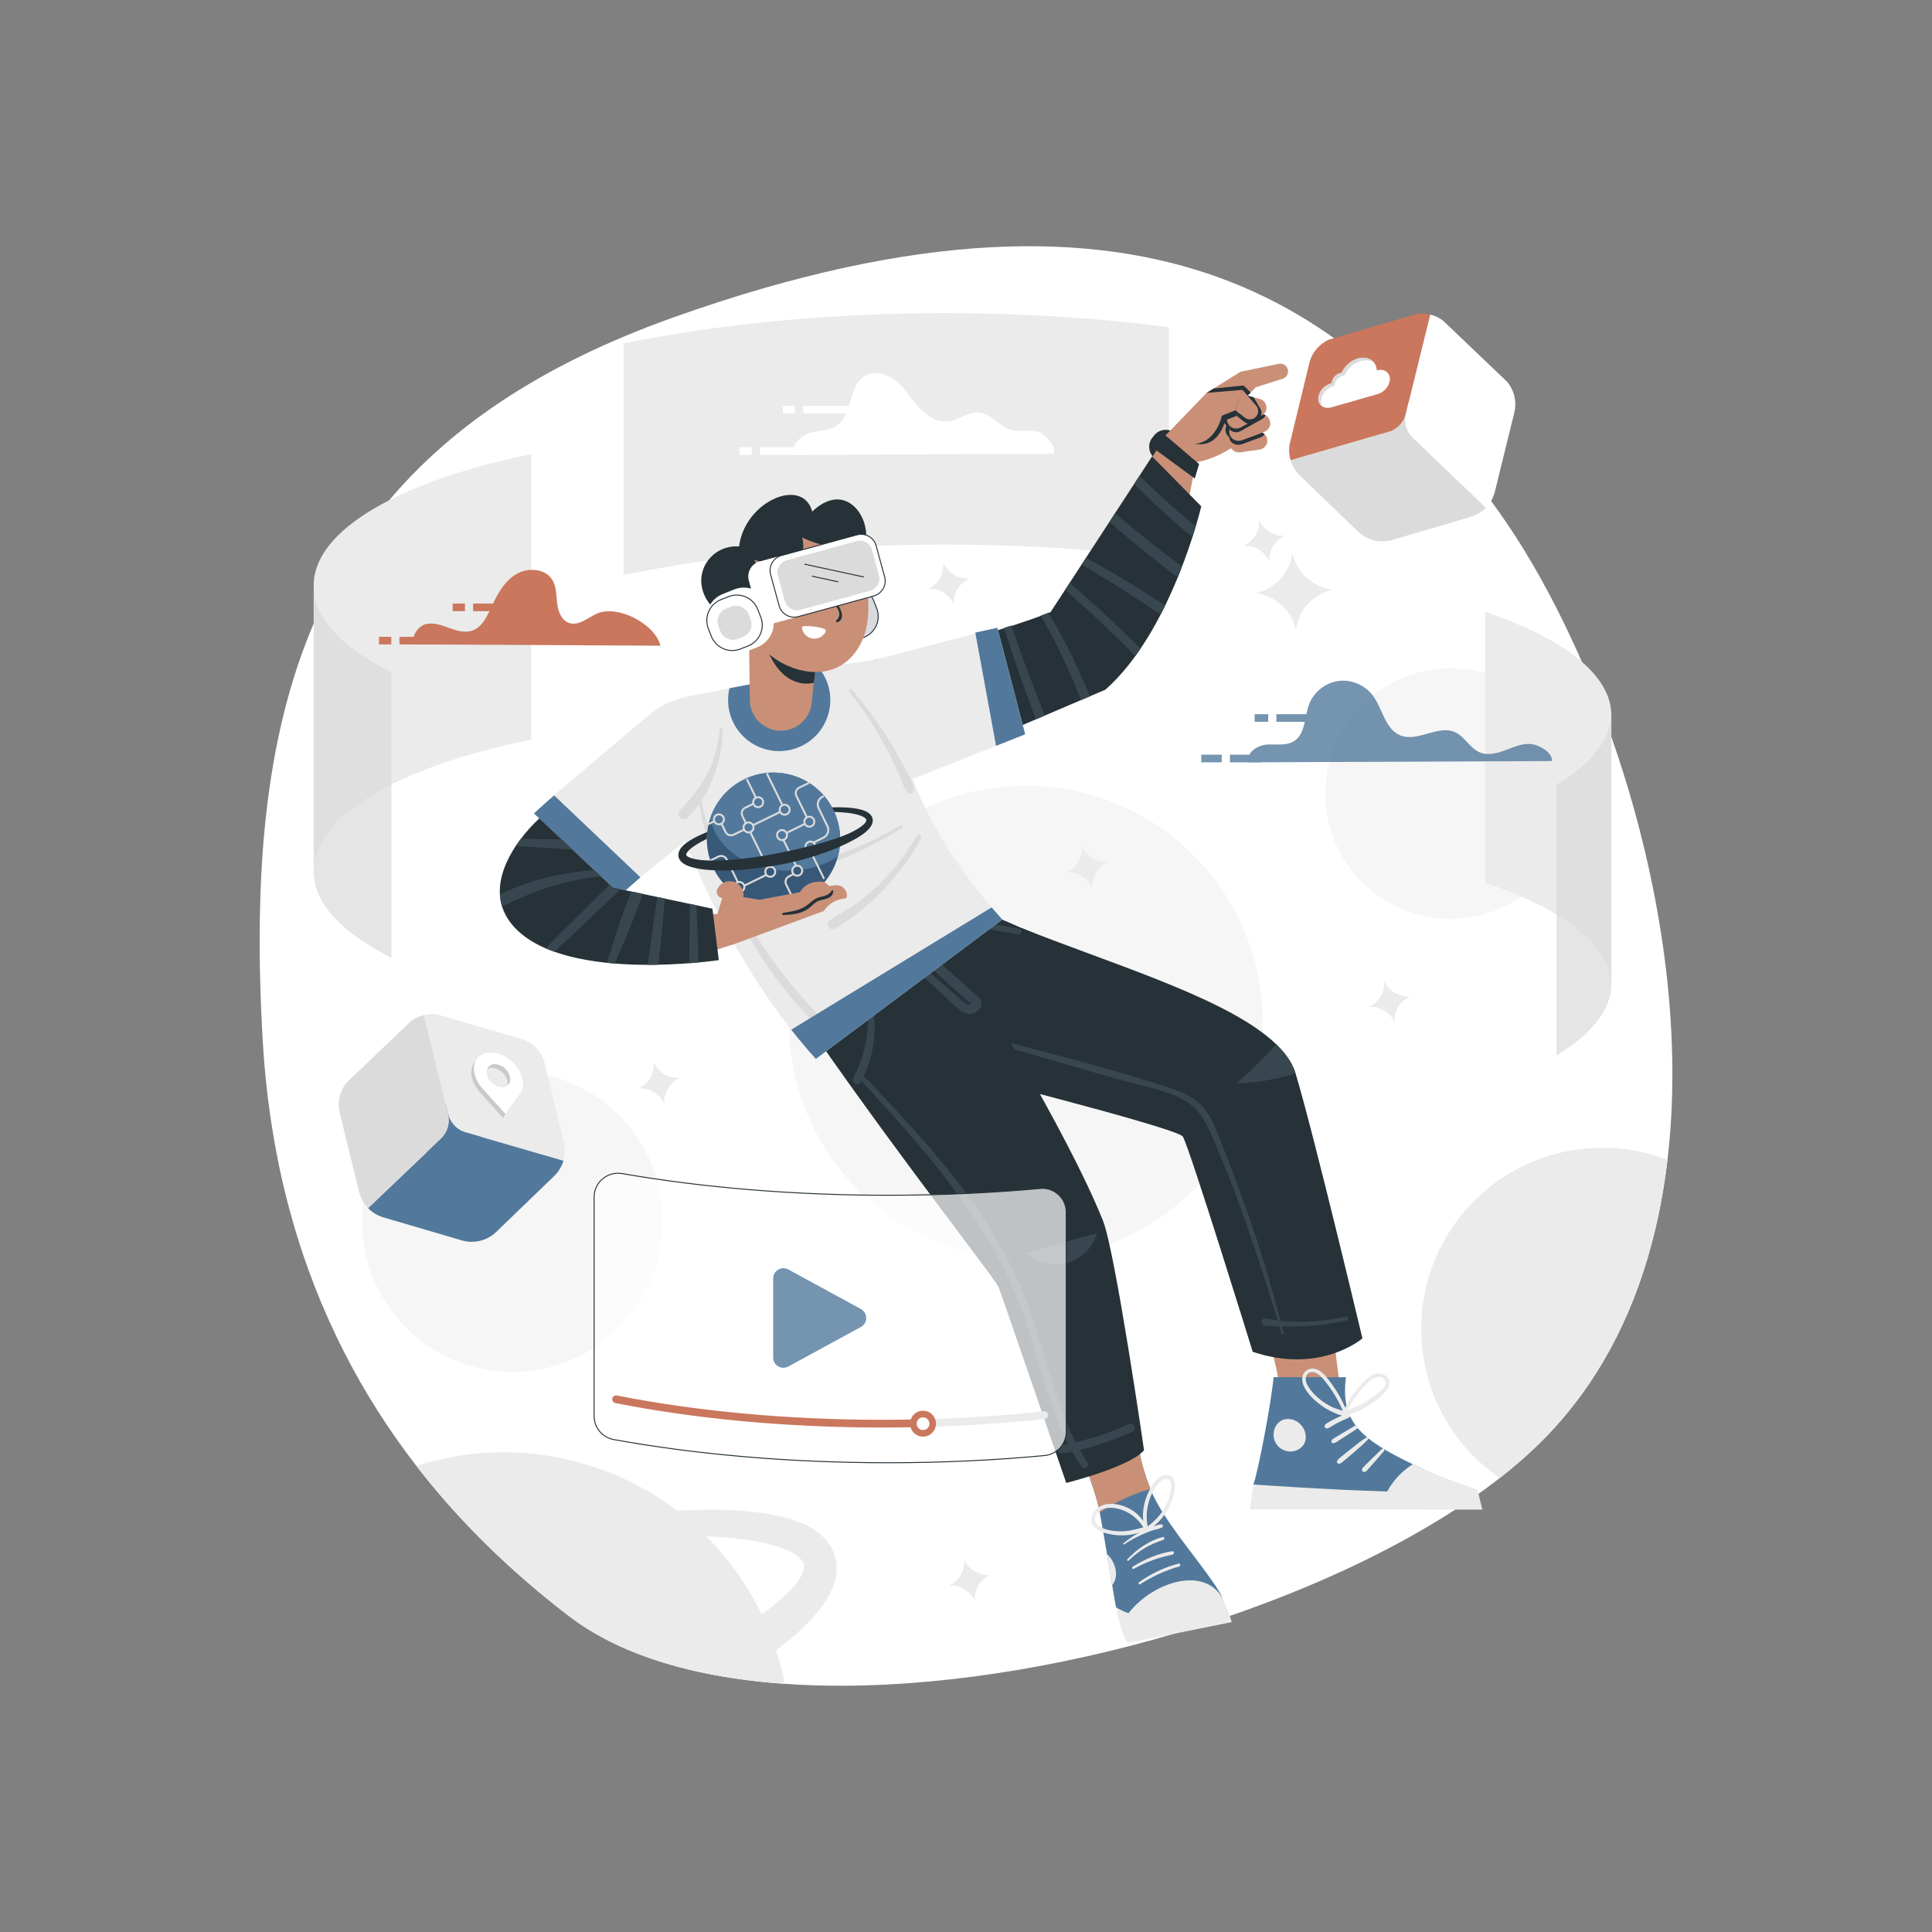 <?xml version="1.0" encoding="utf-8"?>
<!-- Generator: Adobe Illustrator 27.5.0, SVG Export Plug-In . SVG Version: 6.00 Build 0)  -->
<svg version="1.1" xmlns="http://www.w3.org/2000/svg" xmlns:xlink="http://www.w3.org/1999/xlink" x="0px" y="0px"
	 viewBox="0 0 500 500" style="enable-background:new 0 0 500 500;" xml:space="preserve">
<rect x="0" y="0" width="500" height="500" fill="#808080" stroke="none"/>
<!-- <g id="BACKGROUND">
	<path style="fill:#EBEBEB;" d="M0-0.005v500h500v-500H0z"/>
</g> -->
<g id="OBJECTS">
	<g>
		<path style="fill:#FFFFFF;" d="M432.796,280.081c-0.064,6.776-0.472,13.488-1.252,20.073c-2.358,19.973-8.136,38.821-18.34,55.003
			c-4.218,6.694-9.188,12.934-14.993,18.603c-3.057,2.984-6.431,5.914-10.095,8.762c-39.238,30.631-111.421,53.552-169.934,53.742
			c-5.143,0.018-10.177-0.136-15.075-0.49c-1.705-0.118-3.401-0.263-5.07-0.426c-1.732-0.163-3.438-0.363-5.125-0.581
			c-2.15-0.281-4.263-0.599-6.34-0.961c-3.655-0.635-7.202-1.397-10.612-2.304c-11.12-2.921-20.871-7.265-28.662-13.225
			c-4.245-3.238-8.436-6.658-12.535-10.277c-9.615-8.463-18.748-17.95-27.002-28.626c-13.923-18.005-25.352-39.356-32.408-64.763
			c-1.887-6.767-3.465-13.841-4.68-21.198c-1.27-7.592-2.168-15.51-2.658-23.764c-0.753-12.762-1.016-24.962-0.662-36.617
			c0.254-8.653,0.853-16.989,1.85-25.025c7.274-58.803,35.565-101.135,105.244-125.924c126.976-45.171,178.469,1.279,213.317,50.15
			c6.086,8.535,11.991,18.649,17.406,29.878c12.762,26.422,22.839,59.003,26.322,91.711
			C432.424,262.603,432.886,271.401,432.796,280.081z"/>
		<g>
			<circle style="fill:#F6F6F6;" cx="265.495" cy="264.647" r="61.307"/>
			
				<ellipse transform="matrix(0.707 -0.707 0.707 0.707 -184.677 186.415)" style="fill:#F6F6F6;" cx="132.684" cy="316.132" rx="38.927" ry="38.927"/>
			<circle style="fill:#F6F6F6;" cx="375.383" cy="205.395" r="32.404"/>
			<g>
				<g>
					<path style="fill:#EBEBEB;" d="M203.106,435.775c-1.705-0.118-3.401-0.263-5.07-0.426c-1.732-0.163-3.438-0.363-5.125-0.581
						c-2.15-0.281-4.263-0.599-6.34-0.961c-3.655-0.635-7.202-1.397-10.612-2.304c-11.12-2.921-20.871-7.265-28.662-13.225
						c-4.245-3.238-8.436-6.658-12.535-10.277c-9.615-8.463-18.748-17.95-27.002-28.626c13.324-4.281,28-4.835,42.477-0.798
						c9.923,2.766,18.803,7.419,26.368,13.478c2.567,2.041,4.971,4.245,7.211,6.594c5.878,6.122,10.64,13.197,14.104,20.889
						c1.388,3.075,2.567,6.24,3.528,9.488C202.108,431.239,202.662,433.498,203.106,435.775z"/>
					<path style="fill:#EBEBEB;" d="M216.109,402.709c-1.442-4.499-4.989-6.866-7.864-8.191c-3.011-1.37-5.941-2.059-8.853-2.603
						c-5.796-1.043-11.492-1.261-17.125-1.188c-2.485,0.036-4.952,0.118-7.42,0.245c-4.245,0.227-8.472,0.581-12.689,1.052
						c0.671,1.034,1.333,2.068,1.995,3.175c0.499,0.853,1.007,1.723,1.451,2.558c5.542-0.263,10.993-0.363,16.454-0.19h0.118
						c5.342,0.2,10.739,0.653,15.71,1.796c2.476,0.572,4.898,1.297,6.857,2.295c1.986,1.025,3.129,2.385,3.356,3.238
						c0.109,0.934-0.299,2.485-1.551,4.29c-1.27,1.778-3.057,3.492-4.916,5.098c-1.714,1.478-3.546,2.866-5.469,4.172
						c-2.367,1.642-4.862,3.166-7.411,4.626c-4.254,2.413-8.635,4.608-13.079,6.685c-0.49,0.218-0.98,0.444-1.469,0.653
						c3.41,0.907,6.957,1.669,10.612,2.304c2.077,0.363,4.19,0.68,6.34,0.961c0.989-0.626,1.977-1.261,2.957-1.905
						c1.878-1.243,3.737-2.503,5.578-3.837c2.821-2.05,5.578-4.263,8.2-6.776c2.132-2.086,4.227-4.318,6.005-7.184
						C215.592,411.272,217.297,407.235,216.109,402.709z"/>
				</g>
			</g>
			<path style="fill:#EBEBEB;" d="M431.544,300.154c-2.358,19.973-8.136,38.821-18.34,55.003
				c-4.218,6.694-9.188,12.934-14.993,18.603c-3.057,2.984-6.431,5.914-10.095,8.762c-12.263-8.445-20.309-22.585-20.309-38.613
				c0-25.887,20.989-46.876,46.876-46.876C420.623,297.034,426.31,298.141,431.544,300.154z"/>
		</g>
		<g>
			<g>
				<path style="fill:#EBEBEB;" d="M302.518,84.672v59.897c-17.963-2.348-37.456-3.632-57.813-3.632
					c-30.437,0-58.923,2.861-83.321,7.86V88.888c24.398-4.987,52.884-7.849,83.321-7.849
					C265.062,81.039,284.555,82.324,302.518,84.672z"/>
				<g>
					<path style="fill:#FFFFFF;" d="M272.532,117.434l-67.023,0.282c-0.822-2.317,1.632-5.032,4.011-5.652
						c2.379-0.62,5.047-0.507,7.057-1.923c4.17-2.939,2.942-10.494,7.404-12.967c2.561-1.42,5.869-0.324,8.1,1.573
						c2.23,1.897,3.758,4.477,5.725,6.646c1.967,2.169,4.703,4.017,7.611,3.671c2.706-0.322,5.05-2.489,7.769-2.315
						c3.304,0.211,5.484,3.724,8.685,4.569c2.043,0.539,4.235-0.084,6.312,0.305C270.26,112.01,273.759,115.714,272.532,117.434z"/>
					<g>
						<g>
							<g>
								<rect x="191.375" y="115.742" style="fill:#FFFFFF;" width="3.18" height="1.974"/>
							</g>
							<g>
								<rect x="196.672" y="115.742" style="fill:#FFFFFF;" width="23.05" height="1.974"/>
							</g>
						</g>
						<g>
							<g>
								<rect x="202.579" y="105.036" style="fill:#FFFFFF;" width="3.18" height="1.974"/>
							</g>
							<g>
								<rect x="207.876" y="105.036" style="fill:#FFFFFF;" width="23.05" height="1.974"/>
							</g>
						</g>
					</g>
				</g>
			</g>
			<g>
				<path style="fill:#EBEBEB;" d="M417.016,185.081v70.104c0-10.481-12.513-19.957-32.683-26.751v-70.093
					C404.502,165.135,417.016,174.6,417.016,185.081z"/>
				<path style="opacity:0.7;fill:#DBDBDB;" d="M417.019,184.533v70.098c0,6.733-5.161,13.046-14.199,18.503v-70.106
					C411.858,197.572,417.019,191.259,417.019,184.533z"/>
			</g>
			<g>
				<path style="fill:#EBEBEB;" d="M334.481,143.037L334.481,143.037L334.481,143.037c-0.616,5.181-4.467,9.392-9.572,10.47l0,0l0,0
					c5.181,0.617,9.392,4.467,10.47,9.572l0,0l0,0c0.617-5.181,4.467-9.392,9.572-10.47l0,0l0,0
					C339.77,151.992,335.558,148.142,334.481,143.037z"/>
				<path style="fill:#EBEBEB;" d="M325.858,134.514L325.858,134.514L325.858,134.514c0.219,2.895-1.431,5.608-4.102,6.744l0,0l0,0
					c2.895-0.219,5.608,1.431,6.744,4.102l0,0l0,0c-0.219-2.895,1.431-5.608,4.103-6.744l0,0l0,0
					C329.707,138.835,326.994,137.185,325.858,134.514z"/>
			</g>
			<path style="fill:#EBEBEB;" d="M244.136,145.65L244.136,145.65L244.136,145.65c0.25,2.892-1.37,5.622-4.03,6.787l0,0l0,0
				c2.892-0.25,5.622,1.371,6.787,4.03l0,0l0,0c-0.251-2.892,1.37-5.623,4.03-6.787l0,0l0,0
				C248.031,149.93,245.301,148.309,244.136,145.65z"/>
			<path style="fill:#EBEBEB;" d="M169.189,274.933L169.189,274.933L169.189,274.933c0.251,2.892-1.37,5.622-4.03,6.787l0,0l0,0
				c2.892-0.25,5.623,1.371,6.788,4.03l0,0l0,0c-0.251-2.892,1.37-5.623,4.03-6.788l0,0l0,0
				C173.084,279.213,170.354,277.592,169.189,274.933z"/>
			<path style="fill:#EBEBEB;" d="M279.972,219.044L279.972,219.044L279.972,219.044c0.25,2.892-1.37,5.622-4.03,6.787l0,0l0,0
				c2.892-0.25,5.623,1.371,6.788,4.03l0,0l0,0c-0.251-2.892,1.37-5.623,4.03-6.787l0,0l0,0
				C283.867,223.324,281.137,221.703,279.972,219.044z"/>
			<path style="fill:#EBEBEB;" d="M358.201,253.83L358.201,253.83L358.201,253.83c0.25,2.892-1.37,5.622-4.03,6.787l0,0l0,0
				c2.892-0.25,5.622,1.371,6.788,4.03l0,0l0,0c-0.251-2.892,1.37-5.623,4.03-6.788l0,0l0,0
				C362.096,258.11,359.366,256.489,358.201,253.83z"/>
			<path style="fill:#EBEBEB;" d="M249.545,403.583L249.545,403.583L249.545,403.583c0.251,2.892-1.37,5.622-4.03,6.787l0,0l0,0
				c2.892-0.25,5.622,1.371,6.787,4.03l0,0l0,0c-0.251-2.892,1.37-5.623,4.03-6.788l0,0l0,0
				C253.44,407.863,250.71,406.242,249.545,403.583z"/>
			<g>
				<g>
					<path style="fill:#DBDBDB;" d="M370.91,111.909c0.347,4.345-2.893,8.148-7.238,8.495c-4.344,0.347-8.148-2.893-8.495-7.238
						c-0.347-4.345,2.893-8.148,7.238-8.495C366.759,104.324,370.563,107.564,370.91,111.909z"/>
					<g>
						<defs>
							<path id="SVGID_1_" d="M365.412,81.512l-20.313,5.955c-3.122,0.915-5.518,3.426-6.286,6.588l-4.933,20.303
								c-0.764,3.143,0.197,6.455,2.525,8.701l15.01,14.487c2.354,2.272,5.745,3.106,8.885,2.186l20.296-5.95
								c3.113-0.912,5.505-3.412,6.28-6.562l5.02-20.405c0.779-3.168-0.196-6.51-2.556-8.762l-15.079-14.39
								C371.906,81.417,368.533,80.597,365.412,81.512z"/>
						</defs>
						<clipPath id="SVGID_00000039819709417218283340000006635433016134036356_">
							<use xlink:href="#SVGID_1_"  style="overflow:visible;"/>
						</clipPath>
						<g style="clip-path:url(#SVGID_00000039819709417218283340000006635433016134036356_);">
							<path style="fill:#CA775D;" d="M340.06,89.033l-7.409,30.487l26.641-7.729c2.251-0.653,3.983-2.458,4.543-4.734l6.627-26.937
								L340.06,89.033z"/>
							<path style="fill:#DBDBDB;" d="M332.652,119.52l22.575,21.788l30.402-8.913l-19.967-19.053
								c-1.691-1.614-4.113-2.206-6.358-1.555L332.652,119.52z"/>
							<path style="fill:#FFFFFF;" d="M370.463,80.12l-6.624,26.924c-0.562,2.283,0.141,4.691,1.842,6.314l19.949,19.036
								l7.532-30.615L370.463,80.12z"/>
						</g>
					</g>
				</g>
				<g>
					<g>
						<path style="fill:#FFFFFF;" d="M344.354,99.274l0.354-0.102c-0.04-1.091,0.875-2.249,2.045-2.584
							c0.164-0.047,0.324-0.073,0.478-0.081c0.713-1.702,2.293-3.186,4.17-3.723c2.616-0.749,4.81,0.625,4.899,3.068
							c1.816-0.52,3.337,0.436,3.399,2.134c0.062,1.695-1.36,3.492-3.176,4.012l-11.946,3.422c-1.816,0.52-3.337-0.434-3.398-2.129
							C341.117,101.593,342.538,99.795,344.354,99.274z"/>
					</g>
					<g>
						<path style="fill:#DBDBDB;" d="M355.631,93.878c-0.896-0.621-2.15-0.818-3.523-0.421c-1.878,0.542-3.46,2.025-4.171,3.723
							c-0.15,0.012-0.316,0.04-0.473,0.086c-1.175,0.334-2.09,1.495-2.048,2.585l-0.356,0.1c-1.811,0.523-3.237,2.32-3.174,4.017
							c0.019,0.474,0.145,0.888,0.369,1.232c-0.633-0.377-1.047-1.042-1.075-1.907c-0.063-1.697,1.362-3.494,3.174-4.017l0.356-0.1
							c-0.041-1.098,0.874-2.251,2.04-2.585c0.166-0.045,0.331-0.074,0.481-0.086c0.711-1.698,2.293-3.182,4.171-3.723
							C353.189,92.268,354.773,92.748,355.631,93.878z"/>
					</g>
				</g>
			</g>
			<g>
				<g>
					<path style="fill:#52799C;" d="M108.922,293.192c-0.347,4.345,2.894,8.148,7.238,8.495s8.148-2.893,8.495-7.238
						c0.347-4.344-2.893-8.148-7.238-8.495C113.072,285.607,109.269,288.848,108.922,293.192z"/>
					<g>
						<defs>
							<path id="SVGID_00000066491180210521598440000001590149267095379853_" d="M114.42,262.796l20.313,5.955
								c3.122,0.915,5.518,3.426,6.286,6.588l4.934,20.303c0.764,3.143-0.197,6.455-2.525,8.701l-15.01,14.487
								c-2.354,2.272-5.746,3.106-8.885,2.186l-20.297-5.95c-3.113-0.913-5.505-3.412-6.28-6.562l-5.02-20.405
								c-0.779-3.168,0.196-6.51,2.556-8.762l15.079-14.389C107.926,262.7,111.298,261.881,114.42,262.796z"/>
						</defs>
						<clipPath id="SVGID_00000160188000665765716950000008509371981514785176_">
							<use xlink:href="#SVGID_00000066491180210521598440000001590149267095379853_"  style="overflow:visible;"/>
						</clipPath>
						<g style="clip-path:url(#SVGID_00000160188000665765716950000008509371981514785176_);">
							<path style="fill:#EBEBEB;" d="M139.771,270.317l7.409,30.487l-26.641-7.729c-2.251-0.653-3.983-2.458-4.543-4.734
								l-6.627-26.937L139.771,270.317z"/>
							<path style="fill:#52799C;" d="M147.179,300.803l-22.575,21.788l-30.402-8.913l19.966-19.053
								c1.691-1.614,4.113-2.206,6.358-1.555L147.179,300.803z"/>
							<path style="fill:#DBDBDB;" d="M109.369,261.404l6.624,26.924c0.562,2.283-0.141,4.691-1.842,6.314l-19.949,19.036
								l-7.532-30.615L109.369,261.404z"/>
						</g>
					</g>
				</g>
				<g>
					<g>
						<g>
							<path style="fill:#CACACA;" d="M135.333,279.389c-0.632-3.405-3.947-6.562-7.421-7.056c-2.289-0.316-4.066,0.592-4.835,2.23
								c0.928-0.977,2.388-1.46,4.144-1.214c3.474,0.483,6.799,3.641,7.421,7.046c0.227,1.184,0.109,2.26-0.316,3.108
								c0.227-0.306,0.365-0.503,0.385-0.533C135.372,282.073,135.589,280.801,135.333,279.389z M129.56,281.274
								c-1.658-0.237-3.237-1.737-3.543-3.355c-0.079-0.414-0.059-0.799,0.039-1.135c-0.602,0.434-0.888,1.204-0.72,2.141
								c0.296,1.618,1.885,3.118,3.533,3.355c1.234,0.178,2.151-0.405,2.418-1.382C130.853,281.235,130.251,281.373,129.56,281.274z
								"/>
						</g>
						<g>
							<path style="fill:#CACACA;" d="M130.853,288.32l-6.099-6.779c-1.007-1.155-1.737-2.516-1.993-3.928
								c-0.217-1.164-0.089-2.201,0.316-3.049c-0.908,0.957-1.313,2.378-0.997,4.056c0.257,1.411,0.977,2.773,1.983,3.928
								l6.108,6.779c0.109-0.148,3.76-5.22,3.858-5.349c0.099-0.138,0.188-0.276,0.266-0.434
								C133.32,284.896,130.941,288.202,130.853,288.32z M127.793,276.409c1.648,0.237,3.227,1.737,3.533,3.355
								c0.079,0.414,0.059,0.799-0.039,1.135c0.592-0.424,0.888-1.194,0.72-2.141c-0.296-1.618-1.885-3.118-3.533-3.355
								c-1.233-0.168-2.151,0.405-2.418,1.382C126.491,276.459,127.093,276.311,127.793,276.409z"/>
						</g>
						<g>
							<defs>
								<path id="SVGID_00000065759431803512051780000018333273408354404748_" d="M127.909,272.339
									c-3.469-0.489-5.775,1.873-5.148,5.273c0.26,1.413,0.985,2.773,1.992,3.929l6.103,6.78c0.108-0.15,3.76-5.219,3.86-5.354
									c0.657-0.894,0.874-2.165,0.612-3.583C134.701,275.985,131.383,272.829,127.909,272.339z M129.556,281.274
									c-1.653-0.233-3.236-1.736-3.535-3.357c-0.299-1.621,0.799-2.746,2.453-2.512c1.653,0.233,3.236,1.736,3.535,3.357
									C132.307,280.383,131.209,281.508,129.556,281.274z"/>
							</defs>
							<use xlink:href="#SVGID_00000065759431803512051780000018333273408354404748_"  style="overflow:visible;fill:#CACACA;"/>
							<clipPath id="SVGID_00000165931812743458163720000017454957248493255061_">
								<use xlink:href="#SVGID_00000065759431803512051780000018333273408354404748_"  style="overflow:visible;"/>
							</clipPath>
						</g>
					</g>
					<g>
						<path style="fill:#FFFFFF;" d="M127.909,272.339c-3.469-0.489-5.775,1.873-5.148,5.273c0.26,1.413,0.985,2.773,1.992,3.929
							l6.103,6.78c0.108-0.15,3.76-5.219,3.86-5.354c0.657-0.894,0.874-2.165,0.612-3.583
							C134.701,275.985,131.383,272.829,127.909,272.339z M129.556,281.274c-1.653-0.233-3.236-1.736-3.535-3.357
							c-0.299-1.621,0.799-2.746,2.453-2.512c1.653,0.233,3.236,1.736,3.535,3.357C132.307,280.383,131.209,281.508,129.556,281.274
							z"/>
					</g>
				</g>
			</g>
			<g>
				<g>
					<g>
						<path style="fill:#EBEBEB;" d="M291.895,425.225l26.875-5.423c-1.008-3.491-2.378-6.188-2.378-6.188l-27.566,2.335
							C290.397,424.023,291.895,425.225,291.895,425.225z"/>
						<path style="fill:#52799C;" d="M316.389,413.621c-0.509,1.553-14.185,7.435-24.361,3.875
							c-1.122-0.394-2.197-0.896-3.205-1.535c-0.283-1.471-0.605-3.421-1.007-5.809c-0.371-2.228-0.798-4.843-1.3-7.809
							c-0.539-3.224-1.168-6.872-1.907-10.908c-1.257-6.91-5.154-14.471-7.106-23.433l15.242-10.438
							c1.182,15.494,2.291,20.917,5.002,27.833c2.859,7.294,11.035,16.618,16.064,23.884
							C315.11,411.155,316.052,412.681,316.389,413.621z"/>
						<path style="fill:#C99077;" d="M297.745,385.391c-4.571,1.155-9.246,3.449-13.139,6.039
							c-1.257-6.91-5.154-14.472-7.106-23.433l15.242-10.438C293.926,373.053,295.034,378.475,297.745,385.391z"/>
						<g>
							<path style="fill:#EBEBEB;" d="M287.82,410.266c-0.382-2.291-0.821-4.981-1.337-8.031
								C288.396,403.768,289.896,407.748,287.82,410.266z"/>
							<path style="fill:#EBEBEB;" d="M316.389,413.621c-1.556,3.638-14.944,9.225-24.361,3.875
								C298.671,409.141,311.747,405.323,316.389,413.621z"/>
							<path style="fill:#EBEBEB;" d="M303.485,382.463c-0.584-0.774-1.601-0.936-2.563-0.571c-2.108,0.8-3.545,3.636-4.275,5.66
								c-0.726,2.013-0.991,4.071-0.78,6.051c-0.835-1.172-1.867-2.164-3.114-2.901c-1.804-1.066-4.117-1.758-6.353-1.421
								c-2.013,0.303-4.327,2.144-3.93,4.459c0.393,2.299,3.15,3.01,5.067,3.358c2.242,0.407,4.936,0.362,7.319-0.477
								c-1.441,0.771-2.81,1.717-4.104,2.765c-0.206,0.167-0.005,0.44,0.205,0.297c1.527-1.042,3.143-1.888,4.793-2.628
								c0.814-0.365,1.639-0.693,2.475-0.967c0.794-0.26,1.709-0.378,2.469-0.758c0.369-0.185,0.369-0.804-0.049-0.81
								c-0.696-0.01-1.469,0.276-2.176,0.534c3.016-2.323,5.23-6.246,5.544-9.868C304.096,384.239,304.027,383.182,303.485,382.463z
								 M289.504,396.298c-1.864-0.091-4.327-0.419-5.587-1.839c-0.633-0.712-0.72-1.723-0.102-2.645
								c0.652-0.974,1.725-1.439,2.762-1.558c1.953-0.225,3.931,0.396,5.523,1.305c1.552,0.886,2.844,2.178,3.804,3.72
								c-0.013,0.002-0.023-0.001-0.037,0.003C293.705,395.871,291.677,396.405,289.504,396.298z M303.043,385.635
								c-0.291,1.845-1.019,3.679-2.069,5.293c-1.061,1.631-2.447,2.984-3.964,4.143c-0.001-0.032,0.005-0.063-0.002-0.097
								c-0.405-1.893-0.311-3.974,0.213-5.962c0.495-1.877,1.464-3.975,2.873-5.398c0.731-0.738,1.975-1.316,2.642-0.45
								C303.225,383.8,303.174,384.807,303.043,385.635z"/>
							<path style="fill:#EBEBEB;" d="M300.937,397.768c-3.406,0.892-6.666,3.066-9.18,5.788c-0.199,0.216,0.102,0.539,0.313,0.332
								c1.275-1.25,2.694-2.35,4.194-3.252c1.52-0.914,3.088-1.544,4.72-2.076c0.154-0.05,0.34-0.181,0.355-0.371
								c0.005-0.073,0.011-0.134-0.012-0.201C301.275,397.836,301.107,397.724,300.937,397.768z"/>
							<path style="fill:#EBEBEB;" d="M303.375,401.458c-3.479,0.521-7.032,2.016-10.173,3.953
								c-0.366,0.226-0.189,0.819,0.201,0.604c1.581-0.871,3.22-1.622,4.879-2.244c1.702-0.638,3.412-1.041,5.146-1.437
								C303.978,402.208,303.923,401.376,303.375,401.458z"/>
							<path style="fill:#EBEBEB;" d="M305.383,404.795c-0.028-0.029-0.057-0.059-0.085-0.088c-0.099-0.102-0.265-0.076-0.395-0.03
								c-0.879,0.311-1.777,0.516-2.655,0.841c-0.876,0.324-1.744,0.692-2.598,1.095c-1.686,0.796-3.294,1.742-4.841,2.848
								c-0.301,0.215-0.051,0.735,0.265,0.535c1.556-0.988,3.172-1.888,4.821-2.646c0.797-0.366,1.604-0.699,2.419-0.999
								c0.896-0.329,1.823-0.701,2.741-0.877c0.145-0.028,0.275-0.139,0.34-0.282c0.016-0.034,0.031-0.069,0.047-0.104
								C305.494,404.973,305.455,404.87,305.383,404.795z"/>
						</g>
					</g>
					<g>
						<path style="fill:#C99077;" d="M330.849,357.946c0.171-4.342-7.139-25.951-7.139-25.951l18.539-9.277l5.289,42.38
							L330.849,357.946z"/>
						<g>
							<polygon style="fill:#EBEBEB;" points="324.369,384.176 323.48,390.638 383.622,390.686 382.359,385.489 							"/>
							<path style="fill:#52799C;" d="M329.606,356.411c-0.693,7.253-4.18,25.211-5.234,27.772c0,0,18.115,1.33,34.639,1.805
								c9.603,0.265,17.796,0.38,22.473-0.369c-5.476-1.781-10.512-4.124-15.856-6.675c-13.755-6.573-18.756-11.23-17.289-22.518
								l-18.724-0.017L329.606,356.411z"/>
							<g>
								<path style="fill:#EBEBEB;" d="M337.361,358.572c0.88,2.063,2.755,3.802,4.527,5.11c0.89,0.656,1.848,1.222,2.849,1.691
									c0.793,0.372,1.689,0.784,2.583,0.962c-0.496,0.208-0.988,0.427-1.473,0.662c-0.783,0.378-1.551,0.79-2.297,1.237
									c-0.399,0.239-1.081,0.769-0.579,1.272c0.414,0.414,0.967,0.025,1.357-0.216c1.478-0.914,3.037-1.704,4.654-2.341
									c0.3-0.118,0.514-0.385,0.425-0.726c-0.01-0.038-0.035-0.072-0.054-0.108c0-0.02,0.007-0.039,0.006-0.059
									c2.114-0.763,4.147-1.771,5.978-3.076c0.891-0.635,1.738-1.339,2.533-2.091c0.743-0.703,1.514-1.56,1.679-2.608
									c0.297-1.887-1.601-3.106-3.312-2.802c-1.05,0.187-1.951,0.852-2.719,1.557c-0.843,0.774-1.629,1.625-2.355,2.509
									c-0.72,0.877-1.381,1.801-1.972,2.77c-0.31,0.508-0.6,1.024-0.847,1.565c-0.068,0.15-0.12,0.305-0.175,0.46
									c-0.888-2.066-1.989-4.03-3.299-5.867c-0.702-0.984-1.441-1.978-2.288-2.843c-0.76-0.776-1.704-1.391-2.819-1.44
									c-1.009-0.045-1.986,0.466-2.436,1.386C336.859,356.534,336.951,357.612,337.361,358.572z M348.754,364.905
									c0.156-0.247,0.315-0.492,0.459-0.745c0.278-0.488,0.55-0.98,0.843-1.46c0.564-0.923,1.187-1.814,1.87-2.653
									c0.592-0.727,1.224-1.419,1.908-2.062c0.687-0.646,1.451-1.289,2.387-1.521c0.723-0.18,1.617-0.036,2.116,0.566
									c0.653,0.787,0.048,1.78-0.529,2.405c-1.249,1.351-2.896,2.438-4.47,3.371C351.885,363.667,350.349,364.362,348.754,364.905
									z M338.361,355.609c0.709-0.849,1.983-0.53,2.769,0.016c0.84,0.584,1.491,1.448,2.118,2.245
									c0.677,0.861,1.306,1.761,1.89,2.688c0.913,1.448,1.706,2.975,2.402,4.541c-0.795-0.266-1.621-0.454-2.395-0.793
									c-0.96-0.42-1.875-0.943-2.732-1.544c-1.568-1.1-3.147-2.608-4.052-4.317C337.904,357.585,337.681,356.423,338.361,355.609z
									"/>
								<path style="fill:#EBEBEB;" d="M345.046,372.345c0.263-0.187,0.552-0.343,0.828-0.511c0.537-0.326,1.074-0.651,1.611-0.977
									c1.091-0.661,2.199-1.295,3.301-1.938c0.518-0.302,0.951,0.481,0.456,0.805c-1.052,0.689-2.098,1.389-3.161,2.061
									c-0.514,0.325-1.028,0.65-1.543,0.974c-0.47,0.297-1.128,0.913-1.714,0.679c-0.138-0.055-0.275-0.174-0.263-0.341
									C344.589,372.73,344.754,372.554,345.046,372.345z"/>
								<path style="fill:#EBEBEB;" d="M346.673,377.363c1.065-0.89,2.156-1.747,3.241-2.612c1.202-0.958,2.425-1.958,3.749-2.744
									c0.314-0.186,0.604,0.237,0.375,0.493c-0.917,1.029-1.993,1.919-3.028,2.826c-1.021,0.895-2.057,1.781-3.111,2.638
									c-0.409,0.332-1.068,1.074-1.658,0.766C345.6,378.395,346.368,377.618,346.673,377.363z"/>
								<path style="fill:#EBEBEB;" d="M352.958,379.569c0.737-0.73,1.474-1.46,2.211-2.19c0.825-0.817,1.662-1.619,2.509-2.414
									c0.356-0.334,0.837,0.165,0.529,0.53c-1.33,1.576-2.703,3.112-4.074,4.653c-0.332,0.373-0.722,0.962-1.303,0.758
									c-0.233-0.082-0.336-0.309-0.336-0.545C352.495,380.017,352.733,379.792,352.958,379.569z"/>
								<path style="fill:#EBEBEB;" d="M359.015,385.99c8.869,1.935,18.728,1.461,23.341-0.5c-5.478-1.775-11.385-3.99-16.728-6.542
									c-2.143,1.351-4.017,3.109-5.461,5.171C359.749,384.716,359.365,385.347,359.015,385.99z"/>
								<path style="fill:#EBEBEB;" d="M335.589,375.33c-1.451,0.63-3.245,0.329-4.448-0.697c-3.084-2.632-1.273-8.101,2.986-7.328
									C337.956,368,339.667,373.558,335.589,375.33z"/>
							</g>
						</g>
					</g>
					<path style="fill:#263238;" d="M242.147,276.183c0,0,62.364,15.629,63.951,17.946c1.596,2.32,18.105,55.715,18.105,55.715
						c17.579,5.916,28.391-3.468,28.391-3.468s-12.516-52.686-17.285-68.533c-0.003-0.022-0.015-0.046-0.027-0.071
						c-0.234-0.796-0.573-1.586-0.979-2.358c-0.944-1.793-2.311-3.514-4.029-5.167c-0.747-0.733-1.574-1.442-2.454-2.148
						c-13.435-10.741-41.264-19.051-63.44-27.928L242.147,276.183z"/>
					<path style="fill:#38474F;" d="M252.251,267.587c16.563,4.223,33.171,8.37,49.448,13.619c3.421,1.103,6.873,2.364,9.385,5.061
						c2.519,2.704,3.752,6.389,5.097,9.758c2.995,7.503,5.796,15.103,8.394,22.752c2.578,7.593,4.744,15.269,6.791,23.008
						c0.315,0.033,0.63,0.076,0.946,0.105c1.752,0.157,3.51,0.219,5.269,0.184c3.583-0.072,7.171-0.581,10.667-1.349
						c0.649-0.142,0.844,0.864,0.197,1.013c-3.49,0.803-7.017,1.264-10.59,1.464c-1.761,0.099-3.524,0.146-5.288,0.126
						c-0.267-0.003-0.533-0.022-0.799-0.028c0.155,0.592,0.316,1.182,0.47,1.775c0.099,0.379-0.492,0.49-0.596,0.116
						c-0.178-0.64-0.372-1.277-0.555-1.915c-0.445-0.016-0.891-0.021-1.335-0.047c-0.868-0.052-1.865,0.076-2.678-0.244
						c-0.764-0.3-0.837-1.629,0.115-1.727c0.903-0.094,1.774,0.242,2.673,0.361c0.256,0.034,0.513,0.055,0.769,0.085
						c-1.882-6.427-3.989-12.802-6.116-19.147c-2.536-7.563-5.189-15.14-8.308-22.486c-1.453-3.424-2.735-7.042-4.617-10.26
						c-2.011-3.437-5.048-5.414-8.729-6.765c-3.741-1.372-7.716-2.149-11.55-3.216c-4.026-1.12-8.054-2.234-12.061-3.421
						c-9.083-2.689-18.22-5.251-27.355-7.759C251.191,268.458,251.556,267.409,252.251,267.587z"/>
					<path style="fill:#263238;" d="M296.078,375.324c-3.646,4.323-20.136,8.46-20.136,8.46s-16.546-48.207-17.475-50.601
						c-0.929-2.394-34.504-44.939-56.956-79.189l34.153-27.035c0,0,38.312,60.22,49.778,88.94
						C288.642,323.914,296.078,375.324,296.078,375.324z"/>
					<path style="fill:#38474F;" d="M320.022,280.342c5.178-0.133,10.327-1.002,15.26-2.569c-0.234-0.796-0.573-1.586-0.979-2.358
						c-0.944-1.793-2.311-3.514-4.029-5.167C327.088,273.836,323.66,277.201,320.022,280.342z"/>
					<path style="fill:#38474F;" d="M265.495,324.214c2.774,2.617,6.943,3.66,10.623,2.658c3.68-1.002,6.744-4.015,7.808-7.678
						C277.841,320.638,271.581,322.77,265.495,324.214z"/>
					<path style="fill:#263238;" d="M244.648,231.57c0,0,13.871,6.144,34.053,14.736l-39.596,40.602
						c-12.497-0.246-37.594-32.913-37.594-32.913L244.648,231.57z"/>
					<path style="fill:#38474F;" d="M246.975,237.471c1.429,0.113,2.868,0.466,4.281,0.711c1.371,0.238,2.743,0.476,4.114,0.714
						c2.798,0.485,5.595,0.971,8.393,1.456c0.903,0.157,0.821,1.591-0.098,1.438c-2.854-0.474-5.707-0.948-8.561-1.422l-4.281-0.711
						c-1.371-0.228-2.794-0.372-4.138-0.725C245.852,238.713,246.135,237.404,246.975,237.471z"/>
					<path style="fill:#38474F;" d="M223.592,252.736c3.638,8.04,3.738,17.714-0.02,25.734
						c10.642,11.21,21.317,22.468,29.993,35.315c4.291,6.355,8.057,13.095,10.983,20.189c2.87,6.96,4.841,14.239,7.031,21.43
						c1.859,6.106,3.881,12.183,6.792,17.844c0.204-0.044,0.409-0.084,0.611-0.133c1.524-0.364,3.038-0.778,4.536-1.236
						c2.95-0.903,5.83-2.02,8.634-3.307c1.23-0.565,2.171,1.313,0.938,1.889c-2.889,1.35-5.862,2.505-8.901,3.469
						c-1.495,0.474-3.005,0.896-4.53,1.263c-0.066,0.016-0.135,0.033-0.201,0.049c0.639,1.134,1.306,2.255,2.033,3.347
						c0.676,1.016-1.027,1.84-1.699,0.843c-0.82-1.217-1.565-2.465-2.275-3.728c-0.865,0.195-1.737,0.361-2.601,0.435
						c-1.345,0.116-1.752-1.734-0.405-2.086c0.624-0.163,1.259-0.291,1.895-0.414c-5.759-11.245-8.016-23.974-12.432-35.791
						c-5.422-14.511-14.389-27.221-24.183-39.089c-5.397-6.54-11.109-12.808-16.853-19.042c-0.065,0.123-0.123,0.25-0.19,0.373
						c-0.702,1.273-2.55,0.028-1.878-1.233c4.206-7.885,4.966-17.217,1.579-25.555C222.145,252.552,223.25,251.981,223.592,252.736z
						"/>
					<path style="fill:#38474F;" d="M233.518,245.37c2.732,2.438,5.468,4.871,8.217,7.289c1.376,1.21,2.758,2.413,4.138,3.619
						c0.69,0.603,1.38,1.205,2.07,1.809c0.708,0.62,1.43,1.413,2.296,1.807c0.41,0.187,0.641,0.201,1.044,0.083
						c0.05-0.024,0.077-0.073,0.117-0.108c-0.047-0.005-0.096-0.056-0.149-0.152c-0.639-0.648-1.406-1.208-2.089-1.81
						c-1.381-1.216-2.748-2.447-4.121-3.671c-2.799-2.493-5.517-5.077-8.249-7.643c-0.923-0.868,0.489-2.533,1.463-1.699
						c3.458,2.958,6.904,5.924,10.282,8.973c0.91,0.821,1.826,1.636,2.729,2.464c0.737,0.676,1.771,1.376,2.352,2.188
						c1.008,1.409-0.143,3.158-1.543,3.703c-1.765,0.687-3.365-0.467-4.619-1.602c-1.684-1.525-3.329-3.097-4.991-4.647
						c-3.397-3.167-6.818-6.307-10.248-9.439C231.384,245.773,232.692,244.633,233.518,245.37z"/>
				</g>
				<g>
					<g>
						<path style="fill:#263238;" d="M304.654,117.432l-0.466,0.581c-1.318,1.641-3.716,1.903-5.357,0.586l0,0
							c-1.641-1.318-1.903-3.716-0.586-5.357l0.466-0.581c1.318-1.641,3.716-1.903,5.358-0.586v0
							C305.709,113.393,305.971,115.791,304.654,117.432z"/>
						<path style="fill:#C99077;" d="M313.028,110.538c-5.432,6.059-4.457,31.625-15.262,45.723
							c-0.608,0.789-1.285,1.474-2.007,2.058c-6.243,4.976-16.188,2.159-18.537-6.115l7.519-12.157l16.934-27.382L313.028,110.538z"
							/>
						<g>
							<path style="fill:#C99077;" d="M301.675,112.663l-0.766,6.885c12.51,2.309,18.893-5.013,23.536-7.116l-10.109-11.18
								L301.675,112.663z"/>
							<path style="fill:#C99077;" d="M319.953,105.986c-0.199,0.223-0.362,0.486-0.467,0.783c-0.028,0.081-0.052,0.158-0.071,0.239
								c-0.215,0.839,0.046,1.713,0.638,2.295c0.224,0.227,0.498,0.409,0.806,0.532l1.943,0.782l2.746,1.098
								c0.394,0.156,0.801,0.199,1.188,0.144c0.546-0.074,1.048-0.337,1.419-0.753c0.199-0.223,0.357-0.49,0.463-0.788
								c0.384-1.089-0.092-2.279-1.087-2.819l-0.005-0.005c-0.053-0.03-0.111-0.055-0.169-0.08l-4.632-2.034
								c-0.044-0.021-0.091-0.037-0.139-0.053C321.629,104.974,320.593,105.268,319.953,105.986z"/>
							<path style="fill:#C99077;" d="M333.341,95.892c-0.129-1.169-1.236-1.973-2.387-1.734l-9.922,2.054l-8.762,5.465l3.944,7.742
								l8.759-9.181l6.992-2.226C332.869,97.724,333.445,96.836,333.341,95.892z"/>
							<polygon style="fill:#263238;" points="312.269,101.677 314.064,100.557 321.827,99.756 323.694,101.577 315.762,109.571 
															"/>
							<path style="fill:#C99077;" d="M327.847,114.828c-0.287,0.78-0.978,1.381-1.861,1.515l-5.01,0.72
								c-1.287,0.183-2.498-0.691-2.725-1.973c-0.063-0.367-0.033-0.732,0.061-1.072c0.014-0.068,0.035-0.123,0.055-0.178
								c0.017-0.046,0.037-0.101,0.063-0.144c0.333-0.764,1.054-1.332,1.942-1.422l5.023-0.559c0.714-0.071,1.403,0.183,1.883,0.662
								c0.069,0.067,0.135,0.144,0.201,0.22c0.233,0.273,0.399,0.616,0.468,0.996C328.027,114.029,327.986,114.451,327.847,114.828z
								"/>
							<path style="fill:#263238;" d="M327.279,112.377c-0.259,0.364-0.627,0.655-1.084,0.821l-4.741,1.747
								c-1.184,0.44-2.87,0.076-3.322-1.563c0.333-0.763,1.353-1.018,2.241-1.108l5.023-0.559
								C326.11,111.644,326.799,111.898,327.279,112.377z"/>
							<path style="fill:#263238;" d="M325.025,110.522c-0.178,0.631-0.62,1.187-1.263,1.484l-3.19,1.399
								c-1.182,0.551-2.587,0.053-3.165-1.107c-0.25-0.518-0.31-1.063-0.195-1.58c0.004-0.05,0.02-0.106,0.033-0.153
								c0.194-0.687,0.675-1.274,1.379-1.573l3.253-1.259c0.553-0.23,1.154-0.234,1.68-0.044c0.547,0.185,1.015,0.581,1.298,1.129
								C325.139,109.365,325.182,109.967,325.025,110.522z"/>
							<path style="fill:#C99077;" d="M318.266,110.856c-0.016,0.048-0.037,0.101-0.048,0.153c-0.02,0.062-0.031,0.124-0.046,0.181
								l0.005,0.004c-0.101,0.452-0.069,0.934,0.118,1.403c0.482,1.204,1.847,1.807,3.071,1.352l4.746-1.742
								c0.23-0.088,0.439-0.204,0.624-0.35c0.347-0.269,0.608-0.632,0.754-1.035c0.199-0.542,0.202-1.144-0.037-1.713
								c-0.14-0.321-0.335-0.592-0.578-0.818c-0.188-0.168-0.403-0.306-0.634-0.406c-0.507-0.23-1.106-0.275-1.673-0.088
								l-4.515,1.503l-0.291,0.096C319.038,109.642,318.515,110.189,318.266,110.856z"/>
							<path style="fill:#263238;" d="M320.087,109.265l-0.291,0.096c-0.724,0.243-1.247,0.79-1.496,1.458
								c-0.016,0.048-0.037,0.101-0.048,0.153c-0.02,0.062-0.03,0.124-0.046,0.181l0.005,0.005c0.738,0.747,1.919,0.939,2.88,0.4
								l1.744-0.978l3.779-2.123c0.105-0.058,0.209-0.125,0.294-0.2c0.284-0.218,0.498-0.489,0.655-0.794l-0.005-0.004
								c-0.053-0.03-0.111-0.055-0.169-0.08l-4.632-2.034c-0.043-0.021-0.091-0.037-0.139-0.053l-3.17,1.68
								C319.233,107.809,319.494,108.683,320.087,109.265z"/>
							<path style="fill:#C99077;" d="M318.724,102.669c-0.278,0.312-0.477,0.695-0.565,1.132c-0.256,1.283,0.558,2.534,1.825,2.828
								l1.591,0.37l3.338,0.764c0.5,0.117,1.004,0.06,1.44-0.129c0.317-0.126,0.597-0.33,0.826-0.588
								c0.278-0.312,0.472-0.699,0.551-1.136c0.219-1.192-0.52-2.358-1.689-2.672l-1.584-0.417l-1.68-0.45l-1.627-0.429
								C320.233,101.695,319.311,102.01,318.724,102.669z"/>
							<path style="fill:#263238;" d="M324.183,106.708c-0.079,0.651-0.431,1.268-1.02,1.66l-2.939,1.871
								c-1.084,0.725-2.549,0.448-3.297-0.609c-0.327-0.473-0.469-1.003-0.434-1.532c-0.004-0.05,0.003-0.108,0.009-0.156
								c0.087-0.709,0.472-1.362,1.122-1.766l3.021-1.743c0.511-0.312,1.104-0.407,1.653-0.301c0.57,0.099,1.092,0.419,1.456,0.917
								C324.117,105.547,324.253,106.135,324.183,106.708z"/>
							<path style="fill:#C99077;" d="M326.689,106.588c-0.13,0.643-0.528,1.231-1.146,1.576l-4.427,2.451
								c-1.137,0.639-2.576,0.249-3.24-0.863c-0.289-0.497-0.39-1.037-0.314-1.561c0-0.05,0.012-0.107,0.021-0.155
								c0.141-0.7,0.576-1.321,1.256-1.673l4.5-2.316c0.534-0.271,1.133-0.32,1.672-0.172c0.56,0.143,1.056,0.502,1.38,1.027
								C326.714,105.425,326.803,106.022,326.689,106.588z"/>
							<g>
								<g>
									<path style="fill:#263238;" d="M304.736,113.054l9.007-9.276l7.865-0.633l-1.563,4.47l-2.985,1.176
										C317.06,108.791,315.032,119.172,304.736,113.054z"/>
									<path style="fill:#263238;" d="M321.608,103.145l2.984,3.47c0.648,0.754,0.572,1.889-0.172,2.549l0,0
										c-0.661,0.587-1.648,0.614-2.34,0.065l-2.035-1.614L321.608,103.145z"/>
								</g>
								<g>
									<path style="fill:#C99077;" d="M301.675,112.663l10.594-10.986l9.282-0.78l-1.827,5.284l-3.519,1.4
										C316.205,107.581,313.854,119.843,301.675,112.663z"/>
									<path style="fill:#263238;" d="M322.776,102.372l-2.072,3.629l0.87,0.998l1.146,1.307c0.06,0.072,0.125,0.139,0.19,0.196
										c0.698,0.623,1.724,0.729,2.542,0.231c0.436-0.26,0.743-0.653,0.901-1.099c0.216-0.581,0.178-1.246-0.155-1.819
										l-1.74-2.993L322.776,102.372z"/>
									<path style="fill:#C99077;" d="M321.551,100.897l3.537,4.084c0.769,0.888,0.683,2.228-0.193,3.01h0
										c-0.778,0.695-1.943,0.731-2.762,0.086l-2.409-1.897L321.551,100.897z"/>
								</g>
							</g>
						</g>
						<polygon style="fill:#263238;" points="301.365,112.46 310.332,120.096 309.202,123.839 298.727,116.156 						"/>
					</g>
					<path style="fill:#263238;" d="M226.374,170.777c0,0,32.653-5.851,52.429-15.347l7.268,23.06l-59.101,25.225L226.374,170.777z"
						/>
					<path style="fill:#263238;" d="M286.072,178.49c17.283-15.261,24.815-47.455,24.815-47.455l-12.731-12.914l-32.711,50.173
						L286.072,178.49z"/>
					<g>
						<defs>
							<path id="SVGID_00000114796686310793994640000007925804729001813675_" d="M298.156,118.12l-26.238,40.245
								c-19.826,7.608-45.544,12.411-45.544,12.411l0.597,32.938l59.101-25.225c17.283-15.261,24.815-47.455,24.815-47.455
								L298.156,118.12z"/>
						</defs>
						<clipPath id="SVGID_00000112618010965791933780000001977769704636961431_">
							<use xlink:href="#SVGID_00000114796686310793994640000007925804729001813675_"  style="overflow:visible;"/>
						</clipPath>
						<g style="clip-path:url(#SVGID_00000112618010965791933780000001977769704636961431_);">
							<path style="fill:#38474F;" d="M273.824,193.335c-1.178-3.296-2.731-6.479-4.048-9.724
								c-1.354-3.336-2.658-6.693-3.912-10.067c-2.477-6.663-4.77-13.4-6.904-20.181c-0.323-1.027-1.902-0.592-1.614,0.45
								c1.921,6.932,4.068,13.791,6.437,20.584c1.155,3.31,2.358,6.604,3.608,9.88c1.282,3.358,2.47,6.843,4.077,10.061
								C272.116,195.634,274.316,194.714,273.824,193.335z"/>
							<path style="fill:#38474F;" d="M284.152,185.957c-0.852-3.142-2.222-6.159-3.517-9.142c-1.358-3.127-2.812-6.212-4.359-9.249
								c-3.061-6.008-6.48-11.827-10.278-17.399c-0.658-0.965-2.212-0.073-1.576,0.927c3.572,5.619,6.873,11.409,9.799,17.392
								c1.454,2.973,2.823,5.988,4.092,9.045c1.283,3.091,2.339,6.28,3.719,9.328C282.585,188.083,284.487,187.192,284.152,185.957z
								"/>
							<path style="fill:#38474F;" d="M301.811,175.006c-0.621-1.407-2.165-2.568-3.229-3.665c-1.188-1.226-2.385-2.442-3.592-3.648
								c-2.414-2.413-4.866-4.788-7.355-7.124c-4.981-4.674-10.119-9.17-15.401-13.502c-0.985-0.808-2.381,0.6-1.392,1.435
								c5.212,4.404,10.303,8.957,15.249,13.658c2.412,2.292,4.789,4.622,7.13,6.988c1.2,1.213,2.391,2.436,3.572,3.668
								c1.118,1.166,2.235,2.827,3.675,3.573C301.409,176.878,302.193,175.872,301.811,175.006z"/>
							<path style="fill:#38474F;" d="M309.057,162.005c-5.006-3.901-10.406-7.278-15.815-10.59
								c-5.474-3.351-11.037-6.52-16.745-9.456c-1.036-0.533-1.879,0.999-0.87,1.589c5.46,3.196,10.892,6.458,16.229,9.858
								c5.335,3.399,10.491,7.067,15.834,10.453C308.778,164.549,310.098,162.817,309.057,162.005z"/>
							<path style="fill:#38474F;" d="M317.743,155.516c-0.865-1.413-2.505-2.252-3.84-3.17c-1.465-1.008-2.921-2.029-4.368-3.063
								c-2.86-2.043-5.682-4.139-8.465-6.285c-5.572-4.295-10.995-8.788-16.278-13.433c-1.208-1.062-2.947,0.705-1.749,1.803
								c5.247,4.808,10.671,9.41,16.264,13.81c2.698,2.123,5.435,4.196,8.202,6.229c1.435,1.054,2.879,2.095,4.333,3.123
								c1.39,0.983,2.915,2.398,4.632,2.69C317.408,157.381,318.291,156.412,317.743,155.516z"/>
							<path style="fill:#38474F;" d="M319.481,144.074c-1.169-1.172-2.625-2.071-3.943-3.069c-1.265-0.958-2.519-1.931-3.762-2.917
								c-2.551-2.024-5.056-4.107-7.511-6.246c-4.91-4.278-9.602-8.796-14.092-13.513c-1.071-1.126-2.734,0.6-1.678,1.73
								c4.504,4.815,9.222,9.429,14.138,13.824c2.426,2.168,4.901,4.281,7.424,6.335c1.293,1.053,2.599,2.091,3.917,3.114
								c1.27,0.986,2.527,2.099,3.958,2.842C319.247,146.855,320.542,145.137,319.481,144.074z"/>
						</g>
					</g>
				</g>
				<path style="fill:#EBEBEB;" d="M167.606,187.989c0,0,2.057,9.294,6.992,22.747c0.144,0.383,0.285,0.777,0.437,1.174
					c5.775,15.523,15.292,36.201,29.741,54.569c2.022,2.58,4.147,5.106,6.356,7.563l48.251-36.058
					c-0.937-1.059-1.856-2.101-2.751-3.15c-9.862-11.592-15.983-22.181-19.702-31.392c-9.181-22.768-10.555-32.666-10.555-32.666
					l-14.508,1.996l-8.502,2.552c0,0-10.973,3.047-11.229,3.132c-1.143,0.354-2.352,0.749-3.611,1.166
					C182.421,181.649,175.043,184.438,167.606,187.989z"/>
				<g>
					<path style="fill:#EBEBEB;" d="M168.651,184.477l10.145,32.061l-13.061,10.503l-3.811,3.364l-3.313-0.698l-20.406-19.184
						c0,0,0.195-0.25,2.877-2.641c0.76-0.689,1.535-1.356,2.32-2.037C159.855,191.764,168.651,184.477,168.651,184.477z"/>
					<path style="fill:#52799C;" d="M165.735,227.041l-3.811,3.364l-3.313-0.698l-20.406-19.184c0,0,0.195-0.25,2.877-2.641
						c0.76-0.689,1.535-1.356,2.32-2.037L165.735,227.041z"/>
				</g>
				<path style="fill:#EBEBEB;" d="M168.651,184.477c5.619-4.607,12.797-4.564,20.136-6.367l0.187,10.233l-19.686,8.391
					L168.651,184.477z"/>
				<polygon style="fill:#EBEBEB;" points="265.316,190.039 232.844,202.921 224.121,171.087 226.374,170.777 258.119,162.463 				
					"/>
				<path style="fill:#52799C;" d="M188.787,178.11c-0.12,0.5-0.212,1.018-0.263,1.512c-0.478,3.991,0.913,7.927,3.621,10.74
					c0.781,0.818,1.687,1.543,2.681,2.132c0.805,0.487,1.687,0.89,2.612,1.204c6.919,2.332,14.422-1.394,16.754-8.314
					c1.509-4.485,0.477-9.212-2.326-12.61l-8.502,2.552L188.787,178.11z"/>
				<g>
					<g>
						<g>
							<path style="fill:#C99077;" d="M212.133,164.408l-0.783,6.34l-0.898,7.293l-0.379,3.827
								c-0.419,4.225-4.054,7.395-8.297,7.234l0,0c-4.275-0.162-7.674-3.646-7.728-7.925l-0.289-22.764L212.133,164.408z"/>
						</g>
						<g>
							<path style="fill:#263238;" d="M211.522,169.46l-0.908,7.268c-7.544,1.516-12.316-6.35-13.346-13.703
								C200.902,162.37,210.196,168.666,211.522,169.46z"/>
						</g>
					</g>
				</g>
				<g>
					<g>
						<g>
							<g>
								<g>
									<path style="fill:#FFFFFF;" d="M225.967,165.279l-2.946,1.165c-3.499,1.383-7.456-0.332-8.839-3.83l-0.91-2.301
										c-1.383-3.499,0.332-7.456,3.83-8.839l2.946-1.165c3.499-1.383,7.456,0.332,8.839,3.83l0.91,2.301
										C231.18,159.939,229.465,163.896,225.967,165.279z"/>
									<path style="fill:#D9DADE;" d="M217.956,155.259l1.205-0.476c1.832-0.724,3.904,0.174,4.629,2.006l0.476,1.205
										c0.724,1.832-0.174,3.904-2.006,4.629l-1.205,0.476c-1.832,0.724-3.904-0.174-4.629-2.006l-0.476-1.205
										C215.226,158.055,216.124,155.983,217.956,155.259z"/>
									<path style="fill:#D9DADE;stroke:#263238;stroke-width:0.25;stroke-miterlimit:10;" d="M223.612,164.934l-1.962,0.775
										c-2.983,1.179-6.357-0.283-7.536-3.266l-0.775-1.962c-1.179-2.983,0.283-6.357,3.266-7.536l1.962-0.775
										c2.983-1.179,6.357,0.283,7.536,3.266l0.775,1.962C228.057,160.381,226.595,163.755,223.612,164.934z"/>
								</g>
								<g>
									<path style="fill:#C99077;" d="M218.618,139.587c-1.634-1.694-3.83-2.639-6.249-3.002
										c-6.169-0.938-13.811,1.917-17.399,5.999c-5.246,5.965-4.864,13.967-1.242,20.371c1.651,2.952,3.997,5.571,6.795,7.485
										c4.9,3.365,11.591,4.827,16.792,1.949c3.756-2.069,6.167-6.123,6.982-10.341
										C225.681,154.922,223.804,144.968,218.618,139.587z"/>
								</g>
								<path style="fill:#263238;" d="M195.102,155.584c6.801,0.671,0.076-10.686,0.076-10.686s14.951,4.793,12.432-5.781
									l-3.64-2.961c0,0-21.542,3.063-12.967,23.807l3.613-0.229L195.102,155.584z"/>
								<g>
									<path style="fill:#263238;" d="M219.261,152.944c0.274,0.866-0.063,1.774-0.752,2.027c-0.689,0.253-1.469-0.244-1.743-1.11
										s0.063-1.774,0.751-2.027C218.207,151.581,218.987,152.078,219.261,152.944z"/>
								</g>
								<g>
									<path style="fill:#263238;" d="M208.587,155.513c0.274,0.866-0.063,1.774-0.752,2.027c-0.689,0.253-1.469-0.244-1.743-1.11
										c-0.274-0.866,0.062-1.774,0.751-2.027C207.532,154.15,208.313,154.647,208.587,155.513z"/>
								</g>
								<g>
									<path style="fill:#263238;" d="M217.146,157.004c-1.135-2.004-2.367-3.932-3.622-5.859
										c-0.122-0.187-0.424-0.042-0.314,0.162c0.892,1.648,1.792,3.271,2.758,4.879c0.467,0.778,1.086,1.6,1.236,2.514
										c0.126,0.765-0.301,1.408-0.808,1.924c-0.132,0.134-0.063,0.391,0.144,0.392c0.714,0.005,1.242-0.685,1.342-1.343
										C218.026,158.728,217.599,157.803,217.146,157.004z"/>
								</g>
								<path style="fill:#263238;" d="M196.764,163.718l-4.283-4.464l0.504-0.694c0.634-0.992,1.343-1.989,2.118-2.977
									C197.412,159.184,196.764,163.718,196.764,163.718z"/>
								<path style="fill:#263238;" d="M207.61,139.117c9.308,4.405,11.008,0.47,11.008,0.47l3.211,4.664
									c6.366-5.297-1.109-21.832-11.621-11.873c-2.499-9.118-17.497-2.645-18.932,9.04c-9.791-0.759-16.324,13.77,0.839,20.806
									c0,0-5.122-18.587,4.635-22.177C200.972,138.495,207.61,139.117,207.61,139.117z"/>
								<g>
									<path style="fill:#C99077;" d="M190.597,157.647c-1.519-0.439-3.357-0.123-4.316,1.135
										c-0.798,1.048-0.831,2.499-0.563,3.788c0.345,1.663,1.159,3.257,2.442,4.371c1.283,1.114,3.057,1.701,4.726,1.386
										c1.669-0.315,3.164-1.6,3.556-3.253C197.193,161.902,193.327,158.436,190.597,157.647z"/>
								</g>
								<g>
									<path style="fill:#263238;" d="M194.33,164.092c-0.681-0.735-1.557-1.318-2.523-1.601c-0.443-0.129-0.889-0.225-1.35-0.253
										c-0.461-0.028-0.927,0.036-1.388,0.054c-0.3,0.011-0.343,0.51-0.032,0.538c0.206,0.018,0.396,0.045,0.592,0.115
										c0.196,0.069,0.385,0.16,0.576,0.243c0.195,0.085,0.388,0.175,0.58,0.268c0.092,0.045,0.185,0.091,0.274,0.142
										c0.087,0.05,0.221,0.104,0.288,0.179c-0.021-0.014-0.042-0.028-0.063-0.042c0.03,0.021,0.06,0.041,0.09,0.062
										c0.077,0.053,0.153,0.105,0.232,0.155c0.048,0.03,0.096,0.06,0.144,0.09c0.007,0.005,0.004,0.002,0.01,0.006
										c0.186,0.095,0.362,0.265,0.519,0.399c0.329,0.281,0.65,0.571,0.936,0.896c0.133,0.152,0.425,0.224,0.616,0.21
										c0.201-0.015,0.438-0.12,0.567-0.279C194.708,164.894,194.65,164.437,194.33,164.092z"/>
								</g>
							</g>
						</g>
						<g>
							<path style="fill:#263238;" d="M220.505,143.262c2.922,2.84-6.262,4.343-6.15,1.629
								C214.439,142.856,219.282,142.073,220.505,143.262z"/>
						</g>
						<g>
							<path style="fill:#263238;" d="M199.873,150.535c-0.422-1.788,3.799-3.238,5.055-2.891
								C208.449,148.618,200.687,153.982,199.873,150.535z"/>
						</g>
					</g>
					<g>
						<path style="fill:#FFFFFF;" d="M207.589,162.264c0.219-0.601,5.617,0.019,6.096,0.757c0.304,0.469-1.107,2.556-3.406,2.232
							C208.38,164.986,207.334,162.963,207.589,162.264z"/>
					</g>
					<g>
						<path style="fill:#FFFFFF;" d="M200.938,161.128l25.188-6.892c2.143-0.587,3.405-2.799,2.819-4.942l-2.206-8.061
							c-0.586-2.143-2.799-3.405-4.942-2.819l-25.188,6.892c-2.143,0.586-3.405,2.799-2.819,4.942l2.206,8.061
							C196.582,160.453,198.794,161.715,200.938,161.128z"/>
						<path style="fill:none;stroke:#263238;stroke-width:0.25;stroke-miterlimit:10;" d="M206.584,159.583l19.542-5.347
							c2.143-0.587,3.405-2.799,2.819-4.942l-2.206-8.061c-0.586-2.143-2.799-3.405-4.942-2.819l-19.542,5.347
							c-2.143,0.587-3.405,2.799-2.819,4.942l2.206,8.061C202.228,158.908,204.441,160.169,206.584,159.583z"/>
						<path style="fill:#DBDBDB;" d="M207.115,157.833l18.073-4.945c1.739-0.476,2.762-2.271,2.287-4.009l-1.789-6.539
							c-0.476-1.739-2.271-2.762-4.009-2.287l-18.073,4.945c-1.739,0.476-2.762,2.271-2.287,4.009l1.789,6.539
							C203.581,157.285,205.377,158.308,207.115,157.833z"/>
						<g>
							
								<line style="fill:none;stroke:#263238;stroke-width:0.25;stroke-miterlimit:10;" x1="223.545" y1="149.321" x2="208.198" y2="146.005"/>
							
								<line style="fill:none;stroke:#263238;stroke-width:0.25;stroke-miterlimit:10;" x1="216.951" y1="150.582" x2="210.119" y2="149.106"/>
						</g>
					</g>
					<g>
						<path style="fill:#FFFFFF;" d="M195.953,167.517l-2.946,1.165c-3.499,1.383-7.456-0.332-8.839-3.83l-0.91-2.301
							c-1.383-3.499,0.332-7.456,3.83-8.839l2.946-1.165c3.498-1.383,7.456,0.332,8.839,3.83l0.91,2.301
							C201.167,162.177,199.452,166.134,195.953,167.517z"/>
						<path style="fill:#DBDBDB;" d="M187.943,157.497l1.205-0.476c1.832-0.724,3.904,0.174,4.629,2.006l0.476,1.205
							c0.724,1.832-0.174,3.904-2.006,4.629l-1.205,0.476c-1.832,0.724-3.904-0.174-4.629-2.006l-0.476-1.205
							C185.213,160.293,186.111,158.221,187.943,157.497z"/>
						<path style="fill:none;stroke:#263238;stroke-width:0.25;stroke-miterlimit:10;" d="M193.599,167.172l-1.962,0.776
							c-2.983,1.179-6.357-0.283-7.536-3.266l-0.775-1.962c-1.179-2.983,0.283-6.357,3.266-7.536l1.962-0.775
							c2.983-1.179,6.357,0.283,7.536,3.266l0.775,1.962C198.044,162.619,196.581,165.993,193.599,167.172z"/>
					</g>
				</g>
				<path style="fill:#DBDBDB;" d="M220.425,178.438c3.297,3.862,6.348,7.92,9.07,12.208c1.364,2.148,2.658,4.345,3.872,6.58
					c0.607,1.117,1.208,2.237,1.785,3.37c0.582,1.14,1.283,2.33,1.379,3.631c0.066,0.89-0.99,1.622-1.677,0.833
					c-0.819-0.939-1.198-2.131-1.657-3.269c-0.451-1.118-0.917-2.231-1.421-3.326c-1.063-2.309-2.216-4.571-3.468-6.783
					c-2.511-4.434-5.355-8.679-8.54-12.657C219.416,178.585,220.055,178.005,220.425,178.438z"/>
				<path style="fill:#DBDBDB;" d="M197.541,225.801c3.07-0.518,6.135-0.918,9.176-1.615c3.163-0.724,6.291-1.61,9.355-2.679
					c5.915-2.063,11.678-4.735,17.021-8.01c0.469-0.287,0.833,0.471,0.378,0.761c-5.43,3.462-11.126,6.381-17.174,8.608
					c-5.866,2.16-12.185,4.024-18.433,4.603C196.799,227.569,196.44,225.987,197.541,225.801z"/>
				<path style="fill:#DBDBDB;" d="M214.908,238.045c2.216-1.407,4.514-2.594,6.644-4.156c2.138-1.568,4.169-3.276,6.065-5.129
					c3.787-3.7,7.068-7.919,9.729-12.497c0.396-0.682,1.381-0.012,1.015,0.666c-2.591,4.798-5.787,9.213-9.564,13.148
					c-1.88,1.959-3.882,3.808-6,5.507c-2.092,1.678-4.369,3.503-6.762,4.73C214.554,241.073,213.56,238.9,214.908,238.045z"/>
				<path style="fill:#DBDBDB;" d="M176.031,209.577c5.745-5.678,9.666-12.545,10.179-20.74c0.035-0.557,0.879-0.497,0.863,0.059
					c-0.188,6.421-2.072,13.145-5.702,18.587c0.133,0.032,0.251,0.124,0.289,0.297c3.809,17.686,12.251,34.112,23.972,48.047
					c3.32,3.947,6.905,7.615,10.673,11.146c1.032,0.967-0.586,2.333-1.615,1.423c-13.824-12.234-23.766-28.375-29.807-45.557
					c-1.684-4.79-2.977-9.704-3.972-14.671c-0.894,1.261-1.885,2.448-2.977,3.536C176.631,213.001,174.729,210.864,176.031,209.577z
					"/>
				<path style="fill:#52799C;" d="M204.775,266.48c2.022,2.576,4.143,5.103,6.359,7.56l48.252-36.057
					c-0.946-1.056-1.864-2.103-2.752-3.149L204.775,266.48z"/>
				<polygon style="fill:#52799C;" points="265.316,190.039 257.782,193.028 252.404,163.709 258.119,162.463 				"/>
				<g>
					<path style="fill:#385878;" d="M216.843,221.652c-0.434,1.638-1.115,3.207-2.013,4.648c-1.638,2.664-4.036,4.914-7.066,6.394
						c-7.381,3.622-16.085,1.48-21.019-4.667c-0.799-0.977-1.49-2.062-2.062-3.237c-2.072-4.233-2.25-8.911-0.859-13.055
						c1.411-4.233,4.441-7.904,8.763-10.026c8.555-4.194,18.887-0.651,23.081,7.904
						C217.574,213.511,217.889,217.764,216.843,221.652z"/>
					<path style="fill:#52799C;" d="M216.843,221.652c-3.513,2.289-8.042,3.661-12.967,3.661c-10.233,0-18.7-5.901-20.052-13.578
						c1.411-4.233,4.441-7.904,8.763-10.026c8.555-4.194,18.887-0.651,23.081,7.904
						C217.574,213.511,217.889,217.764,216.843,221.652z"/>
					<g>
						<path style="fill:none;stroke:#DBDBDB;stroke-width:0.5;stroke-miterlimit:10;" d="M183.836,222.707l2.111-1.035
							c0.779-0.382,1.719-0.06,2.101,0.719l2.889,5.897c0.382,0.779,1.322,1.101,2.101,0.719l4.905-2.403
							c0.779-0.382,1.101-1.322,0.719-2.101l-6.539-13.346c-0.382-0.779-0.06-1.719,0.719-2.101l1.878-0.92
							c0.779-0.382,1.101-1.322,0.719-2.101l-2.182-4.453"/>
						<path style="fill:none;stroke:#DBDBDB;stroke-width:0.5;stroke-miterlimit:10;" d="M209.372,202.601l-2.56,1.254
							c-0.779,0.382-1.101,1.322-0.719,2.101l2.607,5.321c0.382,0.779,0.06,1.719-0.719,2.101l-4.388,2.15
							c-0.779,0.382-1.101,1.322-0.719,2.101l3.189,6.509c0.382,0.779,0.059,1.719-0.719,2.101l-1.171,0.573
							c-0.779,0.382-1.101,1.322-0.719,2.101l2.024,4.131"/>
						<path style="fill:none;stroke:#DBDBDB;stroke-width:0.5;stroke-miterlimit:10;" d="M183.382,213.266l1.322-0.648
							c0.779-0.382,1.719-0.06,2.101,0.719l0.963,1.966c0.382,0.779,1.322,1.101,2.101,0.719l11.79-5.776
							c0.779-0.382,1.101-1.322,0.719-2.101l-3.927-8.014"/>
						<path style="fill:#52799C;stroke:#DBDBDB;stroke-width:0.5;stroke-miterlimit:10;" d="M204.226,208.987
							c0.313,0.64,0.049,1.412-0.591,1.726c-0.64,0.313-1.413,0.049-1.726-0.591c-0.313-0.64-0.049-1.413,0.591-1.726
							C203.14,208.083,203.913,208.348,204.226,208.987z"/>
						<path style="fill:#52799C;stroke:#DBDBDB;stroke-width:0.5;stroke-miterlimit:10;" d="M197.37,207.045
							c0.313,0.64,0.049,1.413-0.591,1.726c-0.64,0.313-1.413,0.049-1.726-0.591c-0.314-0.64-0.049-1.413,0.591-1.726
							C196.284,206.14,197.056,206.405,197.37,207.045z"/>
						<path style="fill:#52799C;stroke:#DBDBDB;stroke-width:0.5;stroke-miterlimit:10;" d="M194.876,213.568
							c0.313,0.64,0.049,1.413-0.591,1.726c-0.64,0.313-1.413,0.049-1.726-0.591c-0.313-0.64-0.049-1.413,0.591-1.726
							C193.79,212.664,194.563,212.928,194.876,213.568z"/>
						<path style="fill:#52799C;stroke:#DBDBDB;stroke-width:0.5;stroke-miterlimit:10;" d="M187.216,211.478
							c0.314,0.64,0.049,1.413-0.591,1.726c-0.64,0.314-1.413,0.049-1.726-0.591c-0.314-0.64-0.049-1.413,0.591-1.726
							C186.13,210.574,186.902,210.838,187.216,211.478z"/>
						<path style="fill:#385878;stroke:#DBDBDB;stroke-width:0.5;stroke-miterlimit:10;" d="M192.512,228.969
							c0.313,0.64,0.049,1.413-0.591,1.726c-0.64,0.314-1.412,0.049-1.726-0.591c-0.313-0.64-0.049-1.413,0.591-1.726
							C191.426,228.064,192.199,228.329,192.512,228.969z"/>
						<path style="fill:#385878;stroke:#DBDBDB;stroke-width:0.5;stroke-miterlimit:10;" d="M200.503,225.053
							c0.314,0.64,0.049,1.413-0.591,1.726c-0.64,0.313-1.413,0.049-1.726-0.591c-0.314-0.64-0.049-1.413,0.591-1.726
							C199.417,224.149,200.19,224.413,200.503,225.053z"/>
						<path style="fill:#52799C;stroke:#DBDBDB;stroke-width:0.5;stroke-miterlimit:10;" d="M203.542,215.552
							c0.313,0.64,0.049,1.413-0.591,1.726c-0.64,0.314-1.413,0.049-1.726-0.591c-0.313-0.64-0.049-1.412,0.591-1.726
							C202.456,214.648,203.229,214.912,203.542,215.552z"/>
						<path style="fill:#385878;stroke:#DBDBDB;stroke-width:0.5;stroke-miterlimit:10;" d="M207.489,224.767
							c0.313,0.64,0.049,1.413-0.591,1.726c-0.64,0.313-1.413,0.049-1.726-0.591c-0.313-0.64-0.049-1.413,0.591-1.726
							C206.403,223.863,207.176,224.127,207.489,224.767z"/>
						<path style="fill:#52799C;stroke:#DBDBDB;stroke-width:0.5;stroke-miterlimit:10;" d="M210.619,212.084
							c0.313,0.64,0.049,1.413-0.591,1.726c-0.64,0.313-1.413,0.049-1.726-0.591c-0.313-0.64-0.049-1.413,0.591-1.726
							C209.533,211.18,210.306,211.445,210.619,212.084z"/>
						<path style="fill:none;stroke:#DBDBDB;stroke-width:0.5;stroke-miterlimit:10;" d="M213.205,206.024l-0.324,0.159
							c-1.104,0.541-1.56,1.873-1.019,2.977l2.272,4.637c0.541,1.103,0.084,2.436-1.019,2.977l-2.094,1.026
							c-1.103,0.541-1.56,1.873-1.019,2.977l3.269,6.673"/>
						<path style="fill:#52799C;stroke:#DBDBDB;stroke-width:0.5;stroke-miterlimit:10;" d="M210.9,218.523
							c0.313,0.64,0.049,1.413-0.591,1.726c-0.64,0.314-1.413,0.049-1.726-0.591c-0.313-0.64-0.049-1.413,0.591-1.726
							C209.814,217.618,210.587,217.883,210.9,218.523z"/>
					</g>
					<path style="fill:#263238;" d="M224.409,210.146c-0.574-0.316-1.145-0.498-1.713-0.65c-1.13-0.295-2.253-0.426-3.369-0.499
						c-1.342-0.087-2.669-0.097-3.999-0.053c0.116,0.216,0.232,0.431,0.344,0.66c0.087,0.178,0.174,0.355,0.248,0.528
						c1.107,0.034,2.197,0.098,3.282,0.216c1.056,0.122,2.116,0.295,3.081,0.598c0.483,0.151,0.949,0.332,1.322,0.558
						c0.377,0.235,0.581,0.522,0.613,0.695c0.007,0.185-0.097,0.488-0.373,0.822c-0.276,0.335-0.658,0.647-1.052,0.935
						c-0.809,0.596-1.731,1.089-2.682,1.545c-0.879,0.41-1.779,0.777-2.691,1.119c-1.085,0.395-2.187,0.757-3.301,1.093
						c-2.043,0.645-4.132,1.175-6.22,1.664c-2.092,0.501-4.193,0.964-6.306,1.381c-4.222,0.842-8.496,1.489-12.768,1.8
						c-1.664,0.113-3.336,0.188-4.991,0.149c-0.455-0.008-0.913-0.024-1.368-0.053c-1.048-0.063-2.083-0.185-3.028-0.424
						c-0.475-0.113-0.928-0.269-1.281-0.452c-0.369-0.197-0.527-0.413-0.56-0.501c-0.029-0.08,0.016-0.375,0.267-0.718
						c0.234-0.335,0.591-0.677,0.972-0.99c0.767-0.638,1.673-1.187,2.595-1.701c0.491-0.261,0.994-0.518,1.501-0.767
						c-0.004-0.585,0.031-1.179,0.098-1.768c-0.802,0.309-1.588,0.652-2.37,1.025c-1.014,0.497-2.012,1.028-2.974,1.74
						c-0.479,0.35-0.949,0.738-1.379,1.273c-0.404,0.502-0.869,1.286-0.718,2.302c0.207,1,0.926,1.591,1.483,1.936
						c0.595,0.358,1.183,0.574,1.754,0.755c1.159,0.355,2.295,0.532,3.422,0.672c0.896,0.096,1.78,0.166,2.668,0.203
						c1.351,0.061,2.703,0.06,4.055,0.016c4.443-0.154,8.848-0.729,13.195-1.527c4.348-0.82,8.627-2.036,12.779-3.619
						c0.803-0.309,1.597-0.635,2.379-0.987c1.263-0.546,2.498-1.15,3.711-1.818c0.99-0.548,1.971-1.133,2.891-1.888
						c0.454-0.38,0.903-0.788,1.299-1.329c0.379-0.511,0.777-1.282,0.611-2.197C225.623,210.977,224.958,210.454,224.409,210.146z"
						/>
				</g>
				<g>
					<g>
						<polygon style="fill:#C99077;" points="189.958,244.354 182.226,246.798 181.993,236.586 190.176,236.449 						"/>
						<polygon style="fill:#C99077;" points="189.958,244.354 213.211,235.767 187.243,231.259 183.542,243.716 						"/>
						<path style="fill:#C99077;" d="M189.997,233.734l-3.465-1.405c-1.024-0.415-1.38-1.685-0.722-2.572l0.203-0.274
							c1.245-1.68,3.665-1.924,5.221-0.528l0,0c1.044,0.937,1.438,2.4,1.006,3.734l0,0
							C191.938,233.622,190.906,234.103,189.997,233.734z"/>
						<path style="fill:#C99077;" d="M196.933,234.511l16.275,1.259l0.301-0.413c1.181-1.625,3.014-2.647,5.014-2.792
							c0.322-0.027,0.581-0.258,0.649-0.559c0.011-0.047,0.014-0.097,0.016-0.146c0.031-1.313-0.87-2.43-2.102-2.708
							c-0.205-0.047-0.418-0.061-0.642-0.062l-1.008,0.087l-0.102,0.01c-1.737,0.155-3.282,1.15-4.139,2.666l-13.815,2.577
							L196.933,234.511z"/>
						<path style="fill:#C99077;" d="M209.024,234.82l0.299-0.412c1.179-1.623,3.012-2.644,5.012-2.792l0,0
							c0.37-0.027,0.659-0.331,0.668-0.702l0,0c0.038-1.535-1.206-2.794-2.742-2.775l-1.11,0.1
							c-1.735,0.157-3.283,1.154-4.145,2.668l0,0l-14.263,2.656L209.024,234.82z"/>
					</g>
					<path style="fill:#263238;" d="M215.655,230.64c0.036-0.275-0.383-0.358-0.47-0.099c-0.183,0.543-0.915,0.968-1.423,1.173
						c-0.581,0.234-1.216,0.31-1.813,0.497c-1.127,0.352-1.936,1.137-2.829,1.868c-1.84,1.507-4.219,1.804-6.488,2.184
						c-0.294,0.049-0.286,0.544,0.027,0.536c1.24-0.034,2.489-0.103,3.7-0.393c1.249-0.299,2.372-0.823,3.346-1.657
						c0.501-0.429,0.967-0.912,1.518-1.279c0.588-0.392,1.257-0.525,1.933-0.683c0.61-0.142,1.201-0.316,1.722-0.674
						C215.386,231.763,215.578,231.231,215.655,230.64z"/>
				</g>
				<path style="fill:#263238;" d="M184.378,235.169l1.644,13.309c0,0-38.576,5.833-52.414-7.999
					c-9.744-9.74-0.62-22.585,5.982-28.687l19.022,17.911L184.378,235.169z"/>
				<g>
					<defs>
						<path id="SVGID_00000180344388546353338560000001527651659876486307_" d="M184.378,235.169l1.644,13.309
							c0,0-38.576,5.833-52.414-7.999c-9.744-9.74-0.62-22.585,5.982-28.687l19.022,17.911L184.378,235.169z"/>
					</defs>
					<clipPath id="SVGID_00000025442489193087432050000004182750398879985807_">
						<use xlink:href="#SVGID_00000180344388546353338560000001527651659876486307_"  style="overflow:visible;"/>
					</clipPath>
					<g style="clip-path:url(#SVGID_00000025442489193087432050000004182750398879985807_);">
						<path style="fill:#38474F;" d="M180.861,250.694c-0.101-2.388-0.182-4.777-0.271-7.166c-0.178-4.775-0.388-9.562-0.466-14.339
							c-0.017-1.038-1.609-0.868-1.599,0.157c0.048,4.793-0.036,9.599-0.087,14.393c-0.026,2.4-0.044,4.8-0.081,7.2
							c-0.034,2.23-0.426,4.786,0.155,6.951c0.357,1.331,2.169,0.858,2.434-0.243C181.462,255.499,180.953,252.891,180.861,250.694z
							"/>
						<path style="fill:#38474F;" d="M172.351,229.322c0.094-1.124-1.572-1.422-1.75-0.28c-1.33,8.537-2.531,17.102-3.607,25.677
							c-0.228,1.817,2.601,2.269,2.807,0.449C170.778,246.567,171.63,237.946,172.351,229.322z"/>
						<path style="fill:#38474F;" d="M164.551,228.113c-4.167,9.043-6.481,18.868-9.932,28.191
							c-0.345,0.931,1.067,1.564,1.419,0.625c3.524-9.4,8.208-18.422,11.007-28.081
							C167.469,227.386,165.154,226.804,164.551,228.113z"/>
						<path style="fill:#38474F;" d="M162.052,225.056c-2.159,1.629-4.029,3.668-5.952,5.563c-1.971,1.943-3.942,3.887-5.913,5.83
							c-3.937,3.882-7.867,7.771-11.663,11.791c-0.72,0.762,0.489,2.057,1.288,1.351c4.141-3.661,8.156-7.46,12.163-11.266
							l6.02-5.718c1.958-1.86,4.062-3.658,5.762-5.763C164.631,225.762,163.188,224.199,162.052,225.056z"/>
						<path style="fill:#38474F;" d="M157.415,225.094c-11.577,0.095-23.119,3.099-33.08,9.052
							c-1.812,1.083,0.126,3.755,1.928,2.662c9.527-5.781,20.156-9.42,31.3-10.206C158.551,226.531,158.373,225.086,157.415,225.094
							z"/>
						<path style="fill:#38474F;" d="M154.556,217.723c-0.942-0.51-2.064-0.338-3.111-0.358c-0.997-0.019-1.994-0.038-2.992-0.057
							c-2.243-0.043-4.487-0.089-6.731-0.124c-4.401-0.069-8.796-0.149-13.197-0.085c-0.803,0.012-0.845,1.334-0.043,1.41
							c4.385,0.412,8.775,0.679,13.17,0.957c2.157,0.137,4.315,0.263,6.473,0.393c1.079,0.065,2.158,0.129,3.237,0.194
							c1.051,0.063,2.145,0.313,3.129-0.124C155.48,219.49,155.48,218.223,154.556,217.723z"/>
					</g>
				</g>
			</g>
			<g>
				<g>
					<g>
						<path style="opacity:0.7;fill:#FFFFFF;" d="M153.754,309.808v56.662c0,2.994,2.139,5.556,5.085,6.088
							c21.22,3.836,45.368,6.001,70.998,6.001c14.018,0,27.587-0.65,40.481-1.862c3.185-0.299,5.624-2.96,5.624-6.159v-56.816
							c0-3.631-3.109-6.479-6.725-6.149c-12.565,1.146-25.76,1.76-39.38,1.76c-24.757,0-48.132-2.02-68.819-5.607
							C157.226,303.068,153.754,305.961,153.754,309.808z"/>
						<path style="fill:none;stroke:#263238;stroke-width:0.25;stroke-miterlimit:10;" d="M153.754,309.808v56.662
							c0,2.994,2.139,5.556,5.085,6.088c21.22,3.836,45.368,6.001,70.998,6.001c14.018,0,27.587-0.65,40.481-1.862
							c3.185-0.299,5.624-2.96,5.624-6.159v-56.816c0-3.631-3.109-6.479-6.725-6.149c-12.565,1.146-25.76,1.76-39.38,1.76
							c-24.757,0-48.132-2.02-68.819-5.607C157.226,303.068,153.754,305.961,153.754,309.808z"/>
					</g>
				</g>
				<g>
					<path style="opacity:0.7;fill:none;stroke:#CA775D;stroke-miterlimit:10;" d="M159.44,362.13
						c20.326,4.022,43.879,6.315,69.002,6.315c14.577,0,28.618-0.774,41.814-2.204"/>
					<path style="fill:none;stroke:#EBEBEB;stroke-width:2;stroke-linecap:round;stroke-linejoin:round;stroke-miterlimit:10;" d="
						M238.881,368.312c10.855-0.278,21.358-0.986,31.375-2.071"/>
					<path style="fill:none;stroke:#CA775D;stroke-width:2;stroke-linecap:round;stroke-linejoin:round;stroke-miterlimit:10;" d="
						M159.44,362.13c20.326,4.022,43.879,6.315,69.002,6.315c3.512,0,6.994-0.045,10.439-0.133"/>
				</g>
				<path style="opacity:0.8;fill:#52799C;" d="M204.011,328.537l18.78,10.232c1.842,1.004,1.842,3.648,0,4.652l-18.78,10.233
					c-1.765,0.962-3.916-0.316-3.916-2.326v-20.465C200.094,328.853,202.245,327.575,204.011,328.537z"/>
				<g>
					<path style="fill:#CA775D;" d="M235.531,368.446c0,1.85,1.5,3.35,3.35,3.35c1.85,0,3.35-1.5,3.35-3.35s-1.5-3.35-3.35-3.35
						C237.031,365.096,235.531,366.596,235.531,368.446z"/>
					<path style="fill:#FFFFFD;" d="M237.231,368.446c0,0.911,0.739,1.65,1.65,1.65c0.911,0,1.65-0.739,1.65-1.65
						c0-0.911-0.739-1.65-1.65-1.65C237.97,366.795,237.231,367.534,237.231,368.446z"/>
				</g>
			</g>
			<g style="opacity:0.8;">
				<g>
					<g>
						<g>
							<rect x="324.704" y="184.829" style="fill:#52799C;" width="3.504" height="1.974"/>
						</g>
						<g>
							<rect x="330.325" y="184.829" style="fill:#52799C;" width="12.654" height="1.974"/>
						</g>
					</g>
					<g>
						<g>
							<rect x="310.887" y="195.318" style="fill:#52799C;" width="5.296" height="1.974"/>
						</g>
						<g>
							<rect x="318.301" y="195.318" style="fill:#52799C;" width="8.122" height="1.974"/>
						</g>
					</g>
				</g>
				<path style="fill:#52799C;" d="M401.631,196.962l-78.443,0.33c-0.853-2.301,2.095-4.405,4.541-4.589
					c2.447-0.184,5.136,0.41,7.2-0.917c2.952-1.898,2.626-6.225,3.866-9.509c1.18-3.126,4.128-5.513,7.43-6.018
					c3.303-0.504,6.829,0.895,8.888,3.526c2.706,3.459,3.276,8.978,7.37,10.568c4.463,1.734,9.665-2.821,14.04-0.874
					c2.551,1.135,3.879,4.163,6.456,5.239c2.077,0.867,4.459,0.255,6.565-0.539c2.107-0.794,4.247-1.78,6.493-1.636
					C398.284,192.688,401.852,194.722,401.631,196.962z"/>
			</g>
			<g>
				<g>
					<path style="fill:#EBEBEB;" d="M137.511,117.536v73.852c-33.719,6.865-56.324,19.513-56.324,33.965v-73.86
						C81.187,137.041,103.792,124.393,137.511,117.536z"/>
				</g>
				<g>
					<path style="fill:#CA775D;" d="M170.928,167.103l-63.665-0.325c-1.103-1.746,0.87-4.72,2.869-5.237
						c1.999-0.517,4.081,0.236,6.021,0.944c1.94,0.708,4.071,1.385,6.028,0.725c2.5-0.843,3.803-3.516,4.904-5.914
						c1.497-3.26,3.241-6.63,6.265-8.561c3.024-1.93,7.687-1.74,9.576,1.31c1.103,1.781,1.021,4.014,1.265,6.094
						c0.244,2.081,1.109,4.407,3.093,5.08c2.407,0.815,4.719-1.226,7.006-2.333C159.617,156.307,169.473,161.368,170.928,167.103z"
						/>
					<g>
						<g>
							<g>
								<rect x="98.079" y="164.805" style="fill:#CA775D;" width="3.179" height="1.974"/>
							</g>
							<g>
								<rect x="103.376" y="164.805" style="fill:#CA775D;" width="23.051" height="1.974"/>
							</g>
						</g>
						<g>
							<g>
								<rect x="117.147" y="156.192" style="fill:#CA775D;" width="3.179" height="1.974"/>
							</g>
							<g>
								<rect x="122.444" y="156.192" style="fill:#CA775D;" width="10.24" height="1.974"/>
							</g>
						</g>
					</g>
				</g>
				<path style="opacity:0.7;fill:#DBDBDB;" d="M101.28,173.987v73.86c-12.672-6.34-20.095-14.026-20.095-22.31v-73.86
					C81.185,159.954,88.608,167.639,101.28,173.987z"/>
			</g>
		</g>
	</g>
</g>
</svg>
